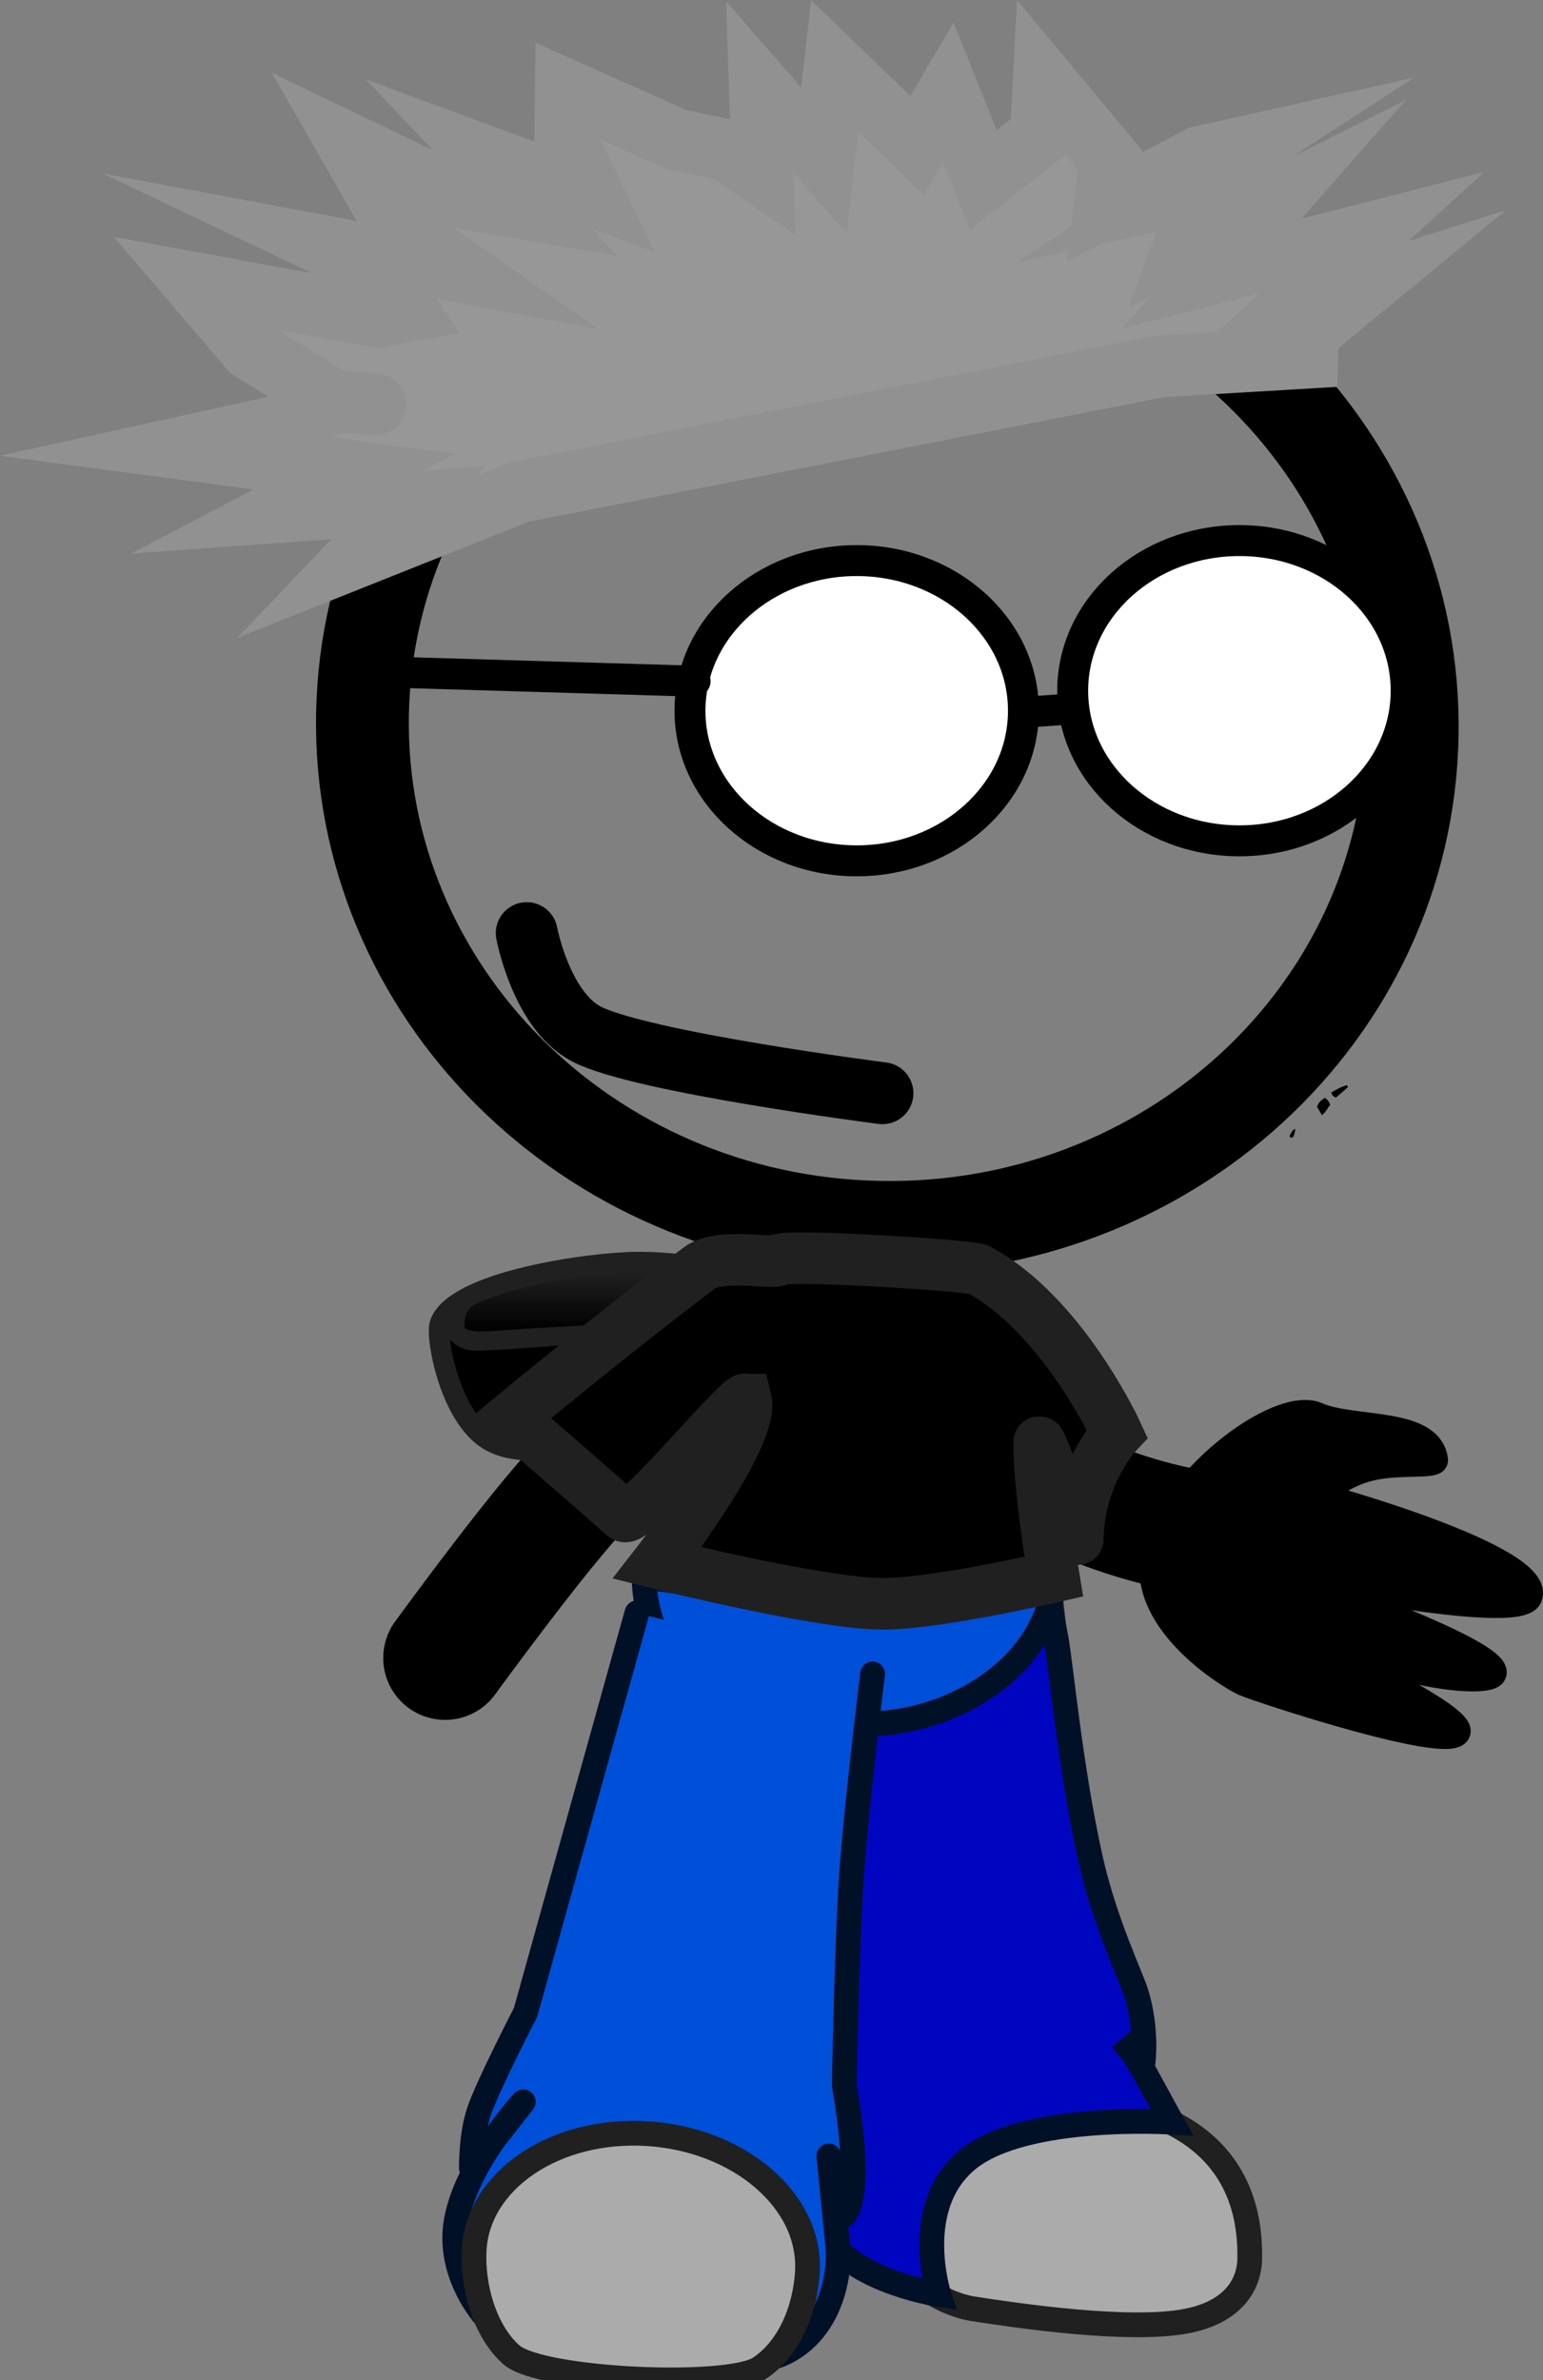 <svg version="1.1" xmlns="http://www.w3.org/2000/svg" xmlns:xlink="http://www.w3.org/1999/xlink" width="74.813" height="115.344" viewBox="0,0,74.813,115.344"><rect x="0" y="0" width="74.813" height="115.344" fill="#808080" stroke="none"/><defs><linearGradient x1="298.821" y1="179.063" x2="298.821" y2="181.942" gradientUnits="userSpaceOnUse" id="color-1"><stop offset="0" stop-color="#202020"/><stop offset="1" stop-color="#000000"/></linearGradient></defs><g transform="translate(-271.449,-117.427)"><g data-paper-data="{&quot;isPaintingLayer&quot;:true}" stroke-miterlimit="10" stroke-dasharray="" stroke-dashoffset="0" style="mix-blend-mode: normal"><path d="M309.964,182.302c0,2.475 -3.077,4.482 -6.872,4.482c-2.022,0 -5.636,1.691 -7.859,0.476c-1.95,-1.066 -2.669,-5.005 -2.457,-5.671c0.661,-2.079 7.375,-3.001 9.626,-3.001c3.795,0 7.562,1.24 7.562,3.715z" fill="#000000" fill-rule="nonzero" stroke="#202020" stroke-width="1" stroke-linecap="butt" stroke-linejoin="miter"/><path d="M301.68,181.859c0,0 -5.861,0.535 -7.216,0.516c-0.592,-0.008 -1.02,-0.424 -0.984,-0.896c0.039,-0.503 0.562,-1.063 0.562,-1.063" fill="#202020" fill-rule="nonzero" stroke="#202020" stroke-width="1" stroke-linecap="round" stroke-linejoin="miter"/><path d="M303.677,179.1c0,0 -2.097,1.988 -2.551,2.356c-0.246,0.199 -3.345,0.304 -3.773,0.332c-1.891,0.124 -3.387,0.314 -3.387,-0.092c0,-0.138 -0.015,-0.77 0.454,-1.024c1.225,-0.664 4.101,-1.302 5.878,-1.472c2.433,-0.232 3.379,-0.1 3.379,-0.1z" fill="url(#color-1)" fill-rule="nonzero" stroke="#737373" stroke-width="0" stroke-linecap="butt" stroke-linejoin="miter"/><g stroke-linecap="butt" stroke-linejoin="miter"><path d="M339.898,153.701c-0.608,13.437 -12.485,23.815 -26.528,23.179c-14.043,-0.636 -24.933,-12.044 -24.325,-25.482c0.608,-13.437 12.485,-23.815 26.528,-23.179c14.043,0.636 24.933,12.044 24.325,25.482z" fill="none" fill-rule="nonzero" stroke="#000000" stroke-width="4.5"/><g><g fill-rule="nonzero"><path d="M300.124,136.156l-0.011,-0.009" data-paper-data="{&quot;index&quot;:null}" fill="#ffab19" stroke="#000000" stroke-width="5"/><g data-paper-data="{&quot;index&quot;:null}" fill="none" stroke="none" stroke-width="1" font-family="sans-serif" font-weight="normal" font-size="12" text-anchor="start"/></g><path d="M300.124,136.156l-0.011,-0.009" data-paper-data="{&quot;index&quot;:null}" fill="#ffab19" fill-rule="nonzero" stroke="#000000" stroke-width="5"/><path d="M314.126,153.758" fill="#001026" fill-rule="evenodd" stroke="#000000" stroke-width="5"/><g data-paper-data="{&quot;index&quot;:null}" fill="none" fill-rule="nonzero" stroke="none" stroke-width="1" font-family="sans-serif" font-weight="normal" font-size="12" text-anchor="start"/><g data-paper-data="{&quot;index&quot;:null}" fill="none" fill-rule="nonzero" stroke="none" stroke-width="1" font-family="sans-serif" font-weight="normal" font-size="12" text-anchor="start"/></g></g><path d="M313.092,194.72l0.986,-15.866" fill="none" fill-rule="nonzero" stroke="#000000" stroke-width="6" stroke-linecap="round" stroke-linejoin="miter"/><path d="M293.03,197.771c0,0 5.474,-7.521 7.053,-8.774c2.36,-1.874 14.144,-9.339 14.144,-9.339c0,0 5.751,7.002 7.735,9.035c1.872,1.918 6.746,2.837 6.746,2.837" fill="none" fill-rule="nonzero" stroke="#000000" stroke-width="6" stroke-linecap="round" stroke-linejoin="miter"/><g><g><g stroke-width="1.2"><path d="M322.223,193.422l2.923,25.988c0,0 7.063,0.413 6.895,7.513c-0.01,0.405 -0.11,2.392 -3.027,2.974c-2.795,0.557 -8.365,-0.275 -10.401,-0.591c-0.945,-0.147 -2.385,-0.788 -3.306,-1.885c-0.927,-1.105 -0.827,-2.711 -0.826,-3.614c0,-0.368 -2.079,-29.307 -2.079,-29.307" fill="#ababab" fill-rule="evenodd" stroke="#202020" stroke-linecap="round" stroke-linejoin="round"/><path d="M312.227,200.361c0.172,-7.277 5.518,-7.403 8.304,-7.337c1.211,0.029 1.048,-1.916 2.119,3.775c0.236,1.254 0.7,6.4 1.692,10.78c0.679,2.999 1.954,5.648 2.192,6.409c0.562,1.798 0.331,3.437 0.331,3.437l-1.02,-1.191c0,0 0.672,0.83 0.941,1.325c0.838,1.543 1.48,2.707 1.48,2.707c0,0 -7.123,-0.46 -9.898,1.81c-2.774,2.27 -1.4,6.542 -1.4,6.542c0,0 -5.278,-0.811 -5.701,-3.723c-0.104,-0.718 0.714,-2.854 0.714,-2.854c0,0 -0.603,0.121 -0.623,-0.376c-0.01,-0.253 0.799,-4.012 0.978,-8.24c0.236,-5.566 -0.136,-12.016 -0.111,-13.065z" fill="#0006bf" fill-rule="nonzero" stroke="#001026" stroke-linecap="butt" stroke-linejoin="miter"/></g><path d="M303.172,195.195c-0.01,-0.214 1.199,0.416 3.937,0.489c3.613,0.096 9.146,-0.334 10.702,-0.553c4.035,-0.57 4.717,-2.087 4.743,-1.521c0.097,2.095 -2.185,5.977 -6.801,6.19c-2.028,0.094 -6.177,0.795 -8.526,0.058c-2.997,-0.941 -4.001,-3.487 -4.055,-4.662z" fill="#004fd9" fill-rule="nonzero" stroke="#001026" stroke-width="1.2" stroke-linecap="butt" stroke-linejoin="miter"/><g fill-rule="nonzero" stroke-linecap="butt" stroke-linejoin="miter"><g fill="none" stroke="none" stroke-width="1" font-family="sans-serif" font-weight="normal" font-size="12" text-anchor="start"/><path d="M302.685,193.832c0,0 8.669,1.319 12.653,1.301c3.984,-0.018 7.266,-1.393 7.266,-1.393c0,0 0.031,2.051 -1.745,4.047c-1.375,1.545 -4.018,3.146 -7.434,3.18c-3.112,0.031 -6.584,-0.623 -8.303,-1.964c-2.605,-2.033 -2.436,-5.171 -2.436,-5.171z" fill="#004fd9" stroke="#001026" stroke-width="1.2"/></g><g stroke-width="1.2"><path d="M312.262,199.031c0,0 -3.384,30.232 -4.001,30.331c-1.772,0.286 -11.482,-2.278 -11.482,-2.278l6.242,-30.395" data-paper-data="{&quot;index&quot;:null}" fill="#ffab19" fill-rule="evenodd" stroke="#001026" stroke-linecap="round" stroke-linejoin="round"/><path d="M313.757,198.543c0,0 -0.79,6.393 -1.024,9.782c-0.224,3.251 -0.349,10.157 -0.349,10.157c0,0 0.949,5.018 0.021,6.256c-0.43,0.573 -0.768,-2.833 -0.768,-2.833c0,0 0.378,3.84 0.415,4.179c0.26,2.362 -0.926,5.463 -4.032,5.757c-3.411,0.323 -9.065,0.689 -11.98,-1.18c-1.24,-0.795 -2.92,-3.135 -2.468,-5.628c0.51,-2.811 3.248,-5.756 3.248,-5.756l-2.516,3.21c0,0 -0.026,-1.603 0.383,-2.779c0.46,-1.321 2.242,-4.761 2.242,-4.761l5.402,-19.361" data-paper-data="{&quot;index&quot;:null}" fill="#004fd9" fill-rule="evenodd" stroke="#001026" stroke-linecap="round" stroke-linejoin="round"/><path d="M310.598,227.477c-0.085,1.697 -0.783,3.67 -2.297,4.694c-1.519,1.028 -10.65,0.621 -12.062,-0.636c-1.341,-1.193 -1.887,-3.398 -1.803,-5.055c0.171,-3.401 3.928,-5.935 8.391,-5.66c4.463,0.275 7.942,3.256 7.771,6.657z" fill="#ababab" fill-rule="nonzero" stroke="#202020" stroke-linecap="butt" stroke-linejoin="miter"/></g></g><g fill="none" fill-rule="nonzero" stroke="none" stroke-width="1" stroke-linecap="butt" stroke-linejoin="miter" font-family="sans-serif" font-weight="normal" font-size="12" text-anchor="start"/></g><g fill-rule="nonzero" stroke-linecap="butt" stroke-linejoin="miter"><g data-paper-data="{&quot;index&quot;:null}" stroke="none" stroke-width="1"><path d="M332.356,199.539c-0.136,-0.071 -0.273,-0.141 -0.403,-0.3c0.084,-0.481 0.154,-0.984 0.243,-1.482c0.102,-0.477 0.095,-0.981 0.243,-1.482c0.269,0.087 0.492,0.197 0.687,0.337c0.146,0.037 0.269,0.087 0.416,0.124c0.394,0.064 0.745,0.208 1.148,0.239c0.459,0.045 0.922,0.073 1.415,0.002c-0.292,0.985 -0.57,1.919 -0.847,2.854c-0.237,0.137 -0.495,0.143 -0.757,0.166c-0.447,0.048 -0.9,-0.014 -1.344,-0.109c-0.018,-0.005 -0.05,-0.031 -0.063,-0.052c-0.261,-0.049 -0.512,-0.13 -0.738,-0.296zM335.945,170.957c-0.128,0.165 -0.205,0.361 -0.406,0.507c-0.075,-0.145 -0.155,-0.273 -0.235,-0.401c0.059,-0.2 0.219,-0.339 0.386,-0.44c0.113,0.083 0.185,0.173 0.255,0.334zM336.809,170.1c-0.192,0.184 -0.398,0.347 -0.586,0.515c-0.141,-0.054 -0.2,-0.123 -0.22,-0.253c0.237,-0.137 0.475,-0.274 0.752,-0.347c0.027,0.043 0.04,0.064 0.053,0.085zM334.243,172.121c0.005,0.181 -0.053,0.31 -0.106,0.422c-0.13,0.039 -0.17,-0.025 -0.15,-0.092c0.053,-0.112 0.111,-0.241 0.255,-0.33z" fill="#000000"/><path d="M333.532,196.769c0.394,0.064 0.75,0.191 1.148,0.239c0.459,0.045 0.922,0.073 1.415,0.002c-0.287,0.968 -0.57,1.919 -0.847,2.854c-0.256,0.132 -0.513,0.138 -0.757,0.166c-0.465,0.043 -0.895,-0.031 -1.344,-0.109c-0.018,-0.005 -0.05,-0.031 -0.063,-0.052c0.194,-0.058 0.179,-0.206 0.182,-0.349c0.008,-0.357 0.034,-0.71 0.151,-1.039c0.02,-0.067 0.04,-0.134 0.041,-0.205c-0.016,-0.345 0.102,-0.674 0.141,-1.005c0.018,-0.193 0.021,-0.336 -0.067,-0.502z" fill="#61afb4"/><path d="M333.532,196.769c0.075,0.145 0.09,0.292 0.059,0.464c-0.039,0.331 -0.157,0.66 -0.141,1.005c-0.002,0.071 -0.021,0.138 -0.041,0.205c-0.104,0.351 -0.125,0.686 -0.151,1.039c0.002,0.126 0.012,0.29 -0.182,0.349c-0.279,-0.053 -0.525,-0.152 -0.738,-0.296c0.015,-0.248 0.011,-0.5 0.117,-0.724c0.01,-0.033 0.007,-0.088 0.016,-0.121c0.044,-0.348 0.093,-0.712 0.156,-1.055c0.026,-0.155 0.066,-0.288 0.074,-0.448c-0,-0.198 0.041,-0.403 0.187,-0.563c0.096,0.007 0.169,0.025 0.248,0.027c0.128,0.033 0.269,0.087 0.397,0.119z" fill="#87d7dc"/><path d="M333.116,196.645c-0.078,-0.002 -0.151,-0.021 -0.248,-0.027c-0.146,0.16 -0.187,0.365 -0.187,0.563c-0.008,0.16 -0.048,0.293 -0.074,0.448c-0.063,0.343 -0.112,0.708 -0.156,1.055c-0.01,0.033 -0.006,0.088 -0.016,0.121c-0.093,0.246 -0.084,0.481 -0.117,0.724c-0.136,-0.071 -0.254,-0.137 -0.371,-0.274c0.084,-0.481 0.136,-0.989 0.243,-1.482c0.084,-0.481 0.095,-0.981 0.243,-1.482c0.288,0.091 0.487,0.214 0.682,0.353z" fill="#60adb2"/></g><g data-paper-data="{&quot;index&quot;:null}" fill="#000000" stroke="#000000" stroke-width="1.2"><path d="M335.324,185.978c1.728,0.762 5.485,0.202 5.733,2.198c0.044,0.355 -1.73,0.071 -3.168,0.414c-1.387,0.331 -2.44,1.294 -2.44,1.294c0,0 11.027,3.008 10.166,4.959c-0.583,1.322 -12.101,-1.133 -12.101,-1.133c0,0 11.055,3.758 10.36,4.862c-0.247,0.393 -2.629,0.267 -4.977,-0.48c-2.099,-0.667 -5.275,-1.663 -5.275,-1.663c0,0 8.574,3.867 8.535,4.887c-0.046,1.191 -9.73,-2.011 -10.38,-2.297c-0.759,-0.335 -4.954,-2.92 -4.44,-6.091c0.586,-3.616 6.054,-7.803 7.989,-6.949z"/></g></g><path d="M314.236,170.403c0,0 -11.753,-1.503 -14.367,-2.876c-2.181,-1.146 -2.881,-4.882 -2.881,-4.882" fill="none" fill-rule="nonzero" stroke="#000000" stroke-width="3" stroke-linecap="round" stroke-linejoin="miter"/><g fill="none" fill-rule="nonzero" stroke="none" stroke-width="1" stroke-linecap="butt" stroke-linejoin="miter" font-family="sans-serif" font-weight="normal" font-size="12" text-anchor="start"><g><g data-paper-data="{&quot;index&quot;:null}"/></g><g data-paper-data="{&quot;index&quot;:null}"/><g data-paper-data="{&quot;index&quot;:null}"/></g><g fill="none" fill-rule="nonzero" stroke="none" stroke-width="1" stroke-linecap="butt" stroke-linejoin="miter" font-family="sans-serif" font-weight="normal" font-size="12" text-anchor="start"><g><g/><g><g/></g><g/></g><g/></g><path d="" fill="#2b1900" fill-rule="nonzero" stroke="#150c00" stroke-width="3" stroke-linecap="butt" stroke-linejoin="miter"/><path d="M321.071,151.867c0,4.018 -3.619,7.275 -8.084,7.275c-4.465,0 -8.084,-3.257 -8.084,-7.275c0,-4.018 3.619,-7.275 8.084,-7.275c4.465,0 8.084,3.257 8.084,7.275z" fill="#ffffff" fill-rule="nonzero" stroke="#000000" stroke-width="1.5" stroke-linecap="butt" stroke-linejoin="miter"/><path d="M339.627,150.898c0,4.018 -3.619,7.275 -8.084,7.275c-4.465,0 -8.084,-3.257 -8.084,-7.275c0,-4.018 3.619,-7.275 8.084,-7.275c4.465,0 8.084,3.257 8.084,7.275z" fill="#ffffff" fill-rule="nonzero" stroke="#000000" stroke-width="1.5" stroke-linecap="butt" stroke-linejoin="miter"/><path d="M323.061,151.805l-1.741,0.124" fill="none" fill-rule="nonzero" stroke="#000000" stroke-width="1.5" stroke-linecap="round" stroke-linejoin="miter"/><path d="M305.152,150.437l-16.665,-0.497" fill="none" fill-rule="nonzero" stroke="#000000" stroke-width="1.5" stroke-linecap="round" stroke-linejoin="miter"/><path d="M307.615,185.253c-0.108,-0.445 -5.438,6.069 -5.914,5.644c-2.269,-2.026 -5.477,-4.769 -5.477,-4.769c0,0 5.403,-4.451 9.117,-7.247c1.025,-0.772 3.585,-0.162 3.87,-0.397c0.369,-0.304 9.321,0.274 9.664,0.456c4.094,2.177 6.735,7.94 6.735,7.94c0,0 -1.859,1.965 -1.901,5.124c-0,0.022 -1.871,-5.03 -1.876,-4.679c-0.028,2.108 0.707,6.507 0.707,6.507c0,0 -5.473,1.267 -8.156,1.314c-2.957,0.052 -11.07,-1.977 -11.07,-1.977c0,0 4.741,-6.097 4.301,-7.916z" fill="#000000" fill-rule="nonzero" stroke="#202020" stroke-width="2.5" stroke-linecap="butt" stroke-linejoin="miter"/><path d="M287.643,136.872l-4.041,-2.517l-2.749,-3.213l8.887,1.628l1.483,-0.272l-1.223,-1.863l-2.547,-1.213l6.46,1.208l-3.353,-2.338l-2.231,-3.895l5.453,2.615l3.444,0.59l-2.555,-2.705l5.556,2.052l-1.373,-2.854l0.032,-2.298l5.423,2.416l2.36,0.483l1.758,1.205l-0.137,-4.252l3.106,3.555l0.525,-4.578l3.989,3.851l1.516,-2.57l1.703,4.24l2.793,-2.193l0.136,-2.622l3.2,3.843l-0.263,2.289l4.637,-2.43l2.605,-0.58l-3.816,2.483l1.451,-0.317l-0.991,2.677l4.536,-2.258l-3.208,3.644l7.754,-1.983l-4.263,3.889l3.831,-1.212l-3.659,3.014l2.33,0.285l-8.486,0.504l-31.057,6.082l-7.891,3.145l2.5,-2.626l-6.385,0.459l3.743,-1.96l-8.532,-1.133l5.606,-1.233l1.954,-1.021l1.991,0.124" fill="#979797" fill-rule="nonzero" stroke="#919191" stroke-width="3" stroke-linecap="round" stroke-linejoin="miter"/></g></g></svg>